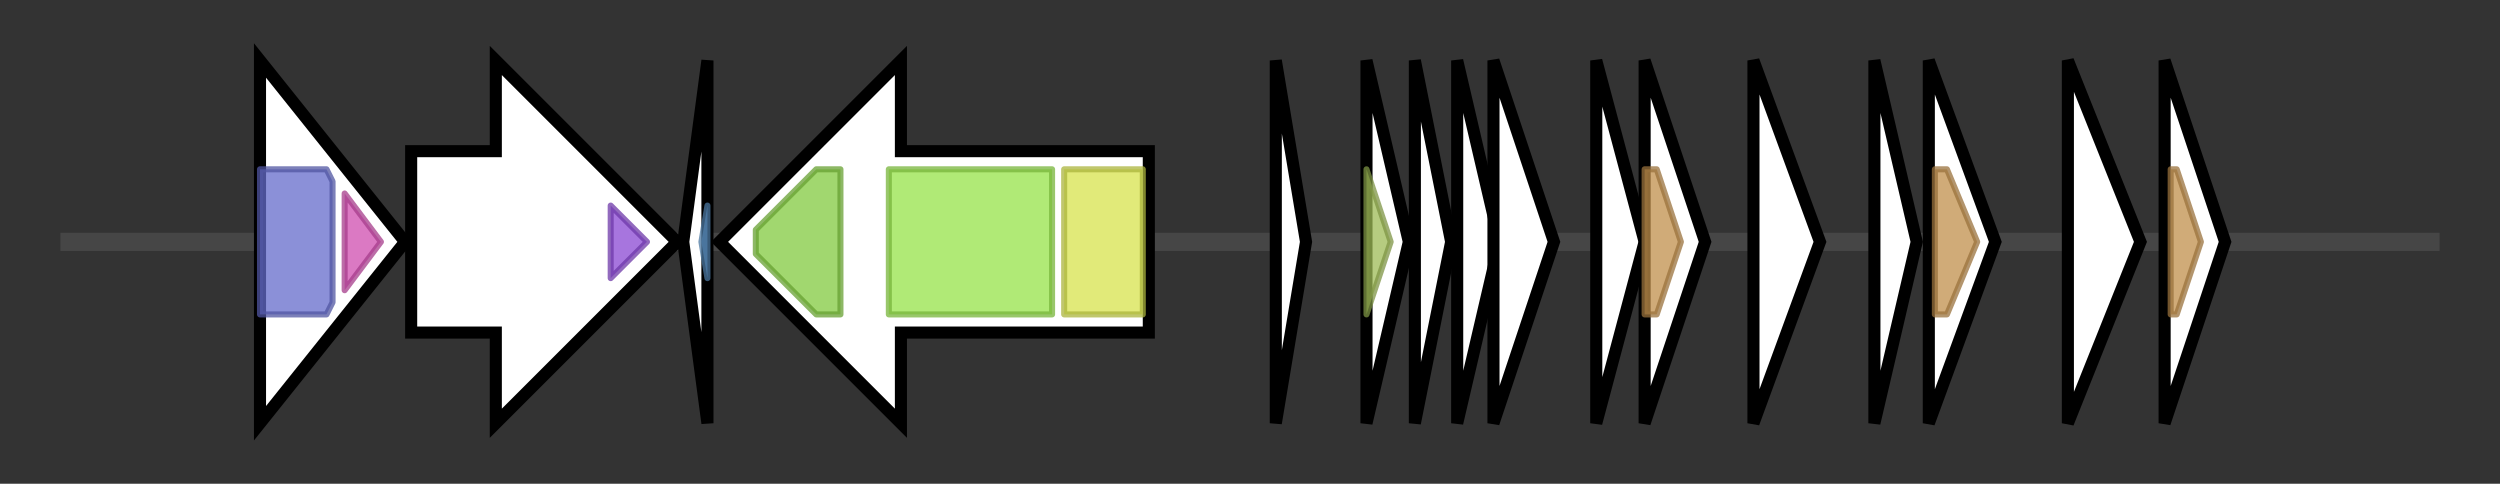 <svg version="1.1" baseProfile="full" xmlns="http://www.w3.org/2000/svg" width="413.467" height="80">
	<rect width="100%" height="100%" fill="#333333" stroke="none"/>
	<g>
		<line x1="10" y1="40.0" x2="403.467" y2="40.0" style="stroke:rgb(70,70,70); stroke-width:3 "/>
		<g>
			<title> (MDIKOOEB_00002)
response regulator transcription factor</title>
			<polygon class=" (MDIKOOEB_00002)
response regulator transcription factor" points="43,10 67,40 43,70" fill="rgb(255,255,255)" fill-opacity="1.0" stroke="rgb(0,0,0)" stroke-width="2"  />
			<g>
				<title>Response_reg (PF00072)
"Response regulator receiver domain"</title>
				<polygon class="PF00072" points="43,28 54,28 55,30 55,50 54,52 43,52" stroke-linejoin="round" width="12" height="24" fill="rgb(100,107,203)" stroke="rgb(80,85,162)" stroke-width="1" opacity="0.75" />
			</g>
			<g>
				<title>LytTR (PF04397)
"LytTr DNA-binding domain"</title>
				<polygon class="PF04397" points="57,32 63,40 57,48" stroke-linejoin="round" width="9" height="24" fill="rgb(207,76,174)" stroke="rgb(165,60,139)" stroke-width="1" opacity="0.75" />
			</g>
		</g>
		<g>
			<title> (MDIKOOEB_00003)
GHKL domain protein</title>
			<polygon class=" (MDIKOOEB_00003)
GHKL domain protein" points="68,25 82,25 82,10 112,40 82,70 82,55 68,55" fill="rgb(255,255,255)" fill-opacity="1.0" stroke="rgb(0,0,0)" stroke-width="2"  />
			<g>
				<title>HATPase_c_5 (PF14501)
"GHKL domain"</title>
				<polygon class="PF14501" points="101,34 107,40 101,46" stroke-linejoin="round" width="10" height="24" fill="rgb(137,71,210)" stroke="rgb(109,56,168)" stroke-width="1" opacity="0.75" />
			</g>
		</g>
		<g>
			<title> (MDIKOOEB_00004)
ComC/BlpC family leader-containingpheromone/bacteriocin</title>
			<polygon class=" (MDIKOOEB_00004)
ComC/BlpC family leader-containingpheromone/bacteriocin" points="113,40 117,10 117,70" fill="rgb(255,255,255)" fill-opacity="1.0" stroke="rgb(0,0,0)" stroke-width="2"  />
			<g>
				<title>ComC (PF03047)
"COMC family"</title>
				<polygon class="PF03047" points="116,40 117,34 117,46" stroke-linejoin="round" width="2" height="24" fill="rgb(94,149,201)" stroke="rgb(75,119,160)" stroke-width="1" opacity="0.75" />
			</g>
		</g>
		<g>
			<title> (MDIKOOEB_00005)
peptide cleavage/export ABC transporter</title>
			<polygon class=" (MDIKOOEB_00005)
peptide cleavage/export ABC transporter" points="190,25 149,25 149,10 119,40 149,70 149,55 190,55" fill="rgb(255,255,255)" fill-opacity="1.0" stroke="rgb(0,0,0)" stroke-width="2"  />
			<g>
				<title>ABC_tran (PF00005)
"ABC transporter"</title>
				<polygon class="PF00005" points="125,38 135,28 139,28 139,52 135,52 125,42" stroke-linejoin="round" width="14" height="24" fill="rgb(129,201,63)" stroke="rgb(103,160,50)" stroke-width="1" opacity="0.75" />
			</g>
			<g>
				<title>ABC_membrane (PF00664)
"ABC transporter transmembrane region"</title>
				<rect class="PF00664" x="147" y="28" stroke-linejoin="round" width="27" height="24" fill="rgb(149,226,73)" stroke="rgb(119,180,58)" stroke-width="1" opacity="0.75" />
			</g>
			<g>
				<title>Peptidase_C39 (PF03412)
"Peptidase C39 family"</title>
				<rect class="PF03412" x="176" y="28" stroke-linejoin="round" width="13" height="24" fill="rgb(214,226,77)" stroke="rgb(171,180,61)" stroke-width="1" opacity="0.75" />
			</g>
		</g>
		<g>
			<title>
hypothetical protein</title>
			<polygon class="
hypothetical protein" points="211,10 216,40 211,70" fill="rgb(255,255,255)" fill-opacity="1.0" stroke="rgb(0,0,0)" stroke-width="2"  />
		</g>
		<g>
			<title> (MDIKOOEB_00007)
Blp family class II bacteriocin</title>
			<polygon class=" (MDIKOOEB_00007)
Blp family class II bacteriocin" points="226,10 233,40 226,70" fill="rgb(255,255,255)" fill-opacity="1.0" stroke="rgb(0,0,0)" stroke-width="2"  />
			<g>
				<title>Bacteriocin_IIc (PF10439)
"Bacteriocin class II with double-glycine leader peptide"</title>
				<polygon class="PF10439" points="226,28 226,28 230,40 226,52 226,52" stroke-linejoin="round" width="7" height="24" fill="rgb(158,186,86)" stroke="rgb(126,148,68)" stroke-width="1" opacity="0.75" />
			</g>
		</g>
		<g>
			<title> (MDIKOOEB_00008)
hypothetical protein</title>
			<polygon class=" (MDIKOOEB_00008)
hypothetical protein" points="234,10 240,40 234,70" fill="rgb(255,255,255)" fill-opacity="1.0" stroke="rgb(0,0,0)" stroke-width="2"  />
		</g>
		<g>
			<title> (MDIKOOEB_00009)
hypothetical protein</title>
			<polygon class=" (MDIKOOEB_00009)
hypothetical protein" points="241,10 248,40 241,70" fill="rgb(255,255,255)" fill-opacity="1.0" stroke="rgb(0,0,0)" stroke-width="2"  />
		</g>
		<g>
			<title> (MDIKOOEB_00010)
hypothetical protein</title>
			<polygon class=" (MDIKOOEB_00010)
hypothetical protein" points="247,10 257,40 247,70" fill="rgb(255,255,255)" fill-opacity="1.0" stroke="rgb(0,0,0)" stroke-width="2"  />
		</g>
		<g>
			<title> (MDIKOOEB_00011)
ubericin K</title>
			<polygon class=" (MDIKOOEB_00011)
ubericin K" points="264,10 272,40 264,70" fill="rgb(255,255,255)" fill-opacity="1.0" stroke="rgb(0,0,0)" stroke-width="2"  />
		</g>
		<g>
			<title> (MDIKOOEB_00012)
bacteriocin immunity protein</title>
			<polygon class=" (MDIKOOEB_00012)
bacteriocin immunity protein" points="272,10 282,40 272,70" fill="rgb(255,255,255)" fill-opacity="1.0" stroke="rgb(0,0,0)" stroke-width="2"  />
			<g>
				<title>EntA_Immun (PF08951)
"Enterocin A Immunity"</title>
				<polygon class="PF08951" points="272,28 274,28 278,40 274,52 272,52" stroke-linejoin="round" width="7" height="24" fill="rgb(192,143,75)" stroke="rgb(153,114,60)" stroke-width="1" opacity="0.75" />
			</g>
		</g>
		<g>
			<title> (MDIKOOEB_00013)
hypothetical protein</title>
			<polygon class=" (MDIKOOEB_00013)
hypothetical protein" points="290,10 301,40 290,70" fill="rgb(255,255,255)" fill-opacity="1.0" stroke="rgb(0,0,0)" stroke-width="2"  />
		</g>
		<g>
			<title> (MDIKOOEB_00014)
bacteriocin</title>
			<polygon class=" (MDIKOOEB_00014)
bacteriocin" points="310,10 317,40 310,70" fill="rgb(255,255,255)" fill-opacity="1.0" stroke="rgb(0,0,0)" stroke-width="2"  />
		</g>
		<g>
			<title> (MDIKOOEB_00015)
bacteriocin immunity protein</title>
			<polygon class=" (MDIKOOEB_00015)
bacteriocin immunity protein" points="319,10 330,40 319,70" fill="rgb(255,255,255)" fill-opacity="1.0" stroke="rgb(0,0,0)" stroke-width="2"  />
			<g>
				<title>EntA_Immun (PF08951)
"Enterocin A Immunity"</title>
				<polygon class="PF08951" points="320,28 322,28 327,40 327,40 322,52 320,52" stroke-linejoin="round" width="7" height="24" fill="rgb(192,143,75)" stroke="rgb(153,114,60)" stroke-width="1" opacity="0.75" />
			</g>
		</g>
		<g>
			<title> (MDIKOOEB_00016)
hypothetical protein</title>
			<polygon class=" (MDIKOOEB_00016)
hypothetical protein" points="342,10 354,40 342,70" fill="rgb(255,255,255)" fill-opacity="1.0" stroke="rgb(0,0,0)" stroke-width="2"  />
		</g>
		<g>
			<title> (MDIKOOEB_00017)
bacteriocin immunity protein</title>
			<polygon class=" (MDIKOOEB_00017)
bacteriocin immunity protein" points="358,10 368,40 358,70" fill="rgb(255,255,255)" fill-opacity="1.0" stroke="rgb(0,0,0)" stroke-width="2"  />
			<g>
				<title>EntA_Immun (PF08951)
"Enterocin A Immunity"</title>
				<polygon class="PF08951" points="359,28 360,28 364,40 360,52 359,52" stroke-linejoin="round" width="7" height="24" fill="rgb(192,143,75)" stroke="rgb(153,114,60)" stroke-width="1" opacity="0.75" />
			</g>
		</g>
	</g>
</svg>
